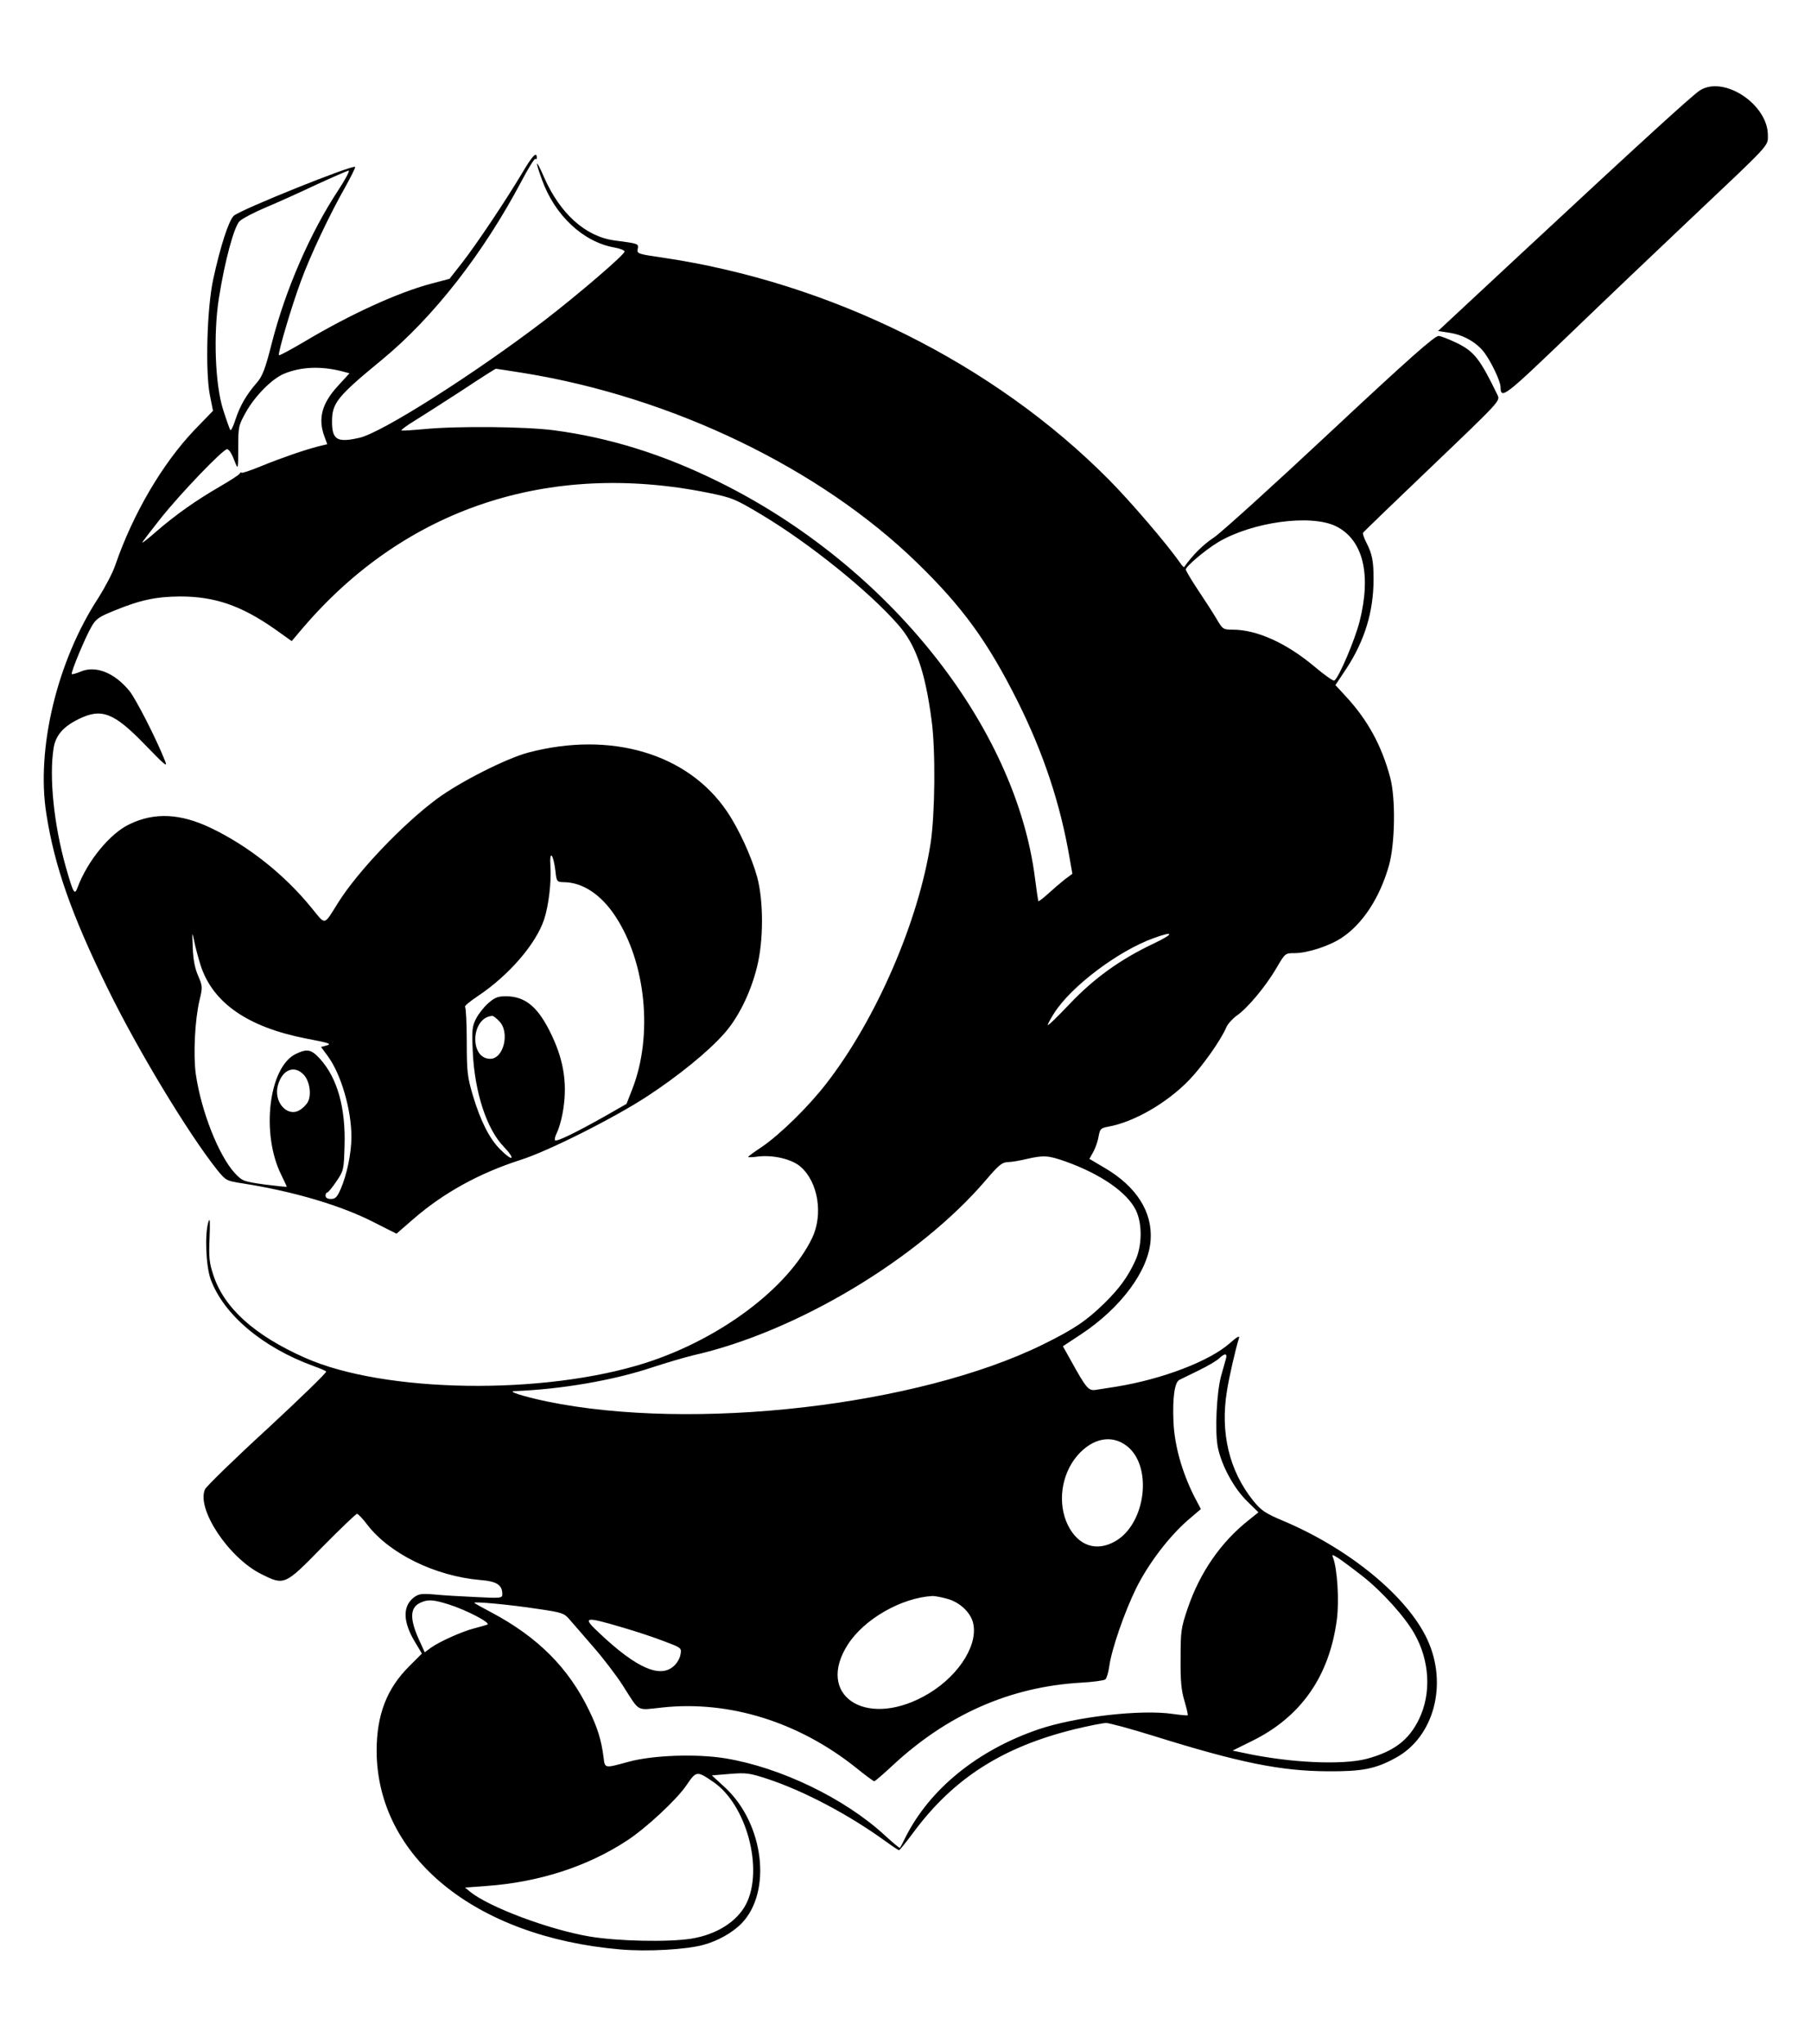 <?xml version="1.0" standalone="no"?>
<!DOCTYPE svg PUBLIC "-//W3C//DTD SVG 20010904//EN"
 "http://www.w3.org/TR/2001/REC-SVG-20010904/DTD/svg10.dtd">
<svg version="1.0" xmlns="http://www.w3.org/2000/svg"
 width="840pt" height="948pt" viewBox="0 0 840 948"
 preserveAspectRatio="xMidYMid meet">

<g transform="translate(0,948) scale(0.1,-0.1)"
fill="#000000" stroke="none">
<path d="M7885 9061 c-32 -20 -249 -217 -839 -766 l-376 -350 52 -8 c64 -9
126 -44 162 -91 33 -44 76 -134 76 -161 1 -58 17 -46 316 241 164 158 416 398
559 533 382 361 365 342 365 394 0 143 -204 278 -315 208z"/>
<path d="M2421 8676 c-74 -124 -208 -325 -278 -415 l-58 -74 -87 -23 c-153
-41 -371 -140 -589 -270 -61 -36 -113 -64 -115 -61 -7 6 60 232 102 344 43
118 133 308 204 433 28 51 50 94 47 96 -11 11 -534 -199 -563 -227 -23 -22
-62 -141 -95 -294 -29 -133 -37 -424 -16 -535 l15 -75 -88 -91 c-147 -155
-283 -386 -365 -624 -12 -36 -48 -104 -79 -153 -191 -292 -289 -699 -241
-1001 38 -244 117 -468 285 -811 141 -288 375 -674 508 -841 40 -49 42 -50
119 -62 236 -37 459 -103 613 -183 l99 -50 76 66 c140 122 306 214 499 276
130 41 439 197 591 297 140 92 279 204 353 288 66 73 124 191 153 309 31 122
31 306 1 418 -26 94 -85 223 -140 304 -182 269 -539 374 -922 273 -104 -28
-317 -136 -424 -215 -161 -120 -367 -337 -457 -480 -69 -110 -57 -107 -124
-25 -126 155 -293 287 -466 370 -142 68 -262 74 -378 18 -90 -42 -195 -170
-241 -293 -14 -38 -19 -30 -54 92 -56 197 -79 421 -57 556 10 57 44 97 115
132 107 53 164 31 309 -119 97 -100 106 -107 91 -71 -39 99 -134 284 -163 320
-69 85 -156 120 -226 91 -21 -9 -40 -14 -42 -12 -6 6 63 172 92 221 20 35 35
45 102 72 123 51 197 66 308 67 161 0 283 -42 438 -150 l80 -57 50 59 c474
556 1140 778 1881 629 112 -23 125 -28 247 -101 220 -131 500 -356 635 -511
82 -93 125 -216 155 -443 19 -138 16 -431 -4 -567 -56 -365 -253 -821 -486
-1120 -83 -107 -214 -235 -298 -292 -35 -23 -63 -44 -63 -46 0 -2 22 -2 48 2
70 8 157 -13 196 -48 81 -71 105 -221 53 -330 -112 -232 -426 -468 -772 -579
-473 -151 -1211 -140 -1579 23 -235 104 -376 231 -426 383 -19 57 -22 82 -18
173 3 75 2 97 -5 76 -18 -57 -12 -205 10 -267 60 -164 241 -317 478 -403 28
-10 54 -21 58 -25 4 -4 -118 -122 -271 -264 -154 -141 -284 -268 -291 -282
-41 -91 109 -317 260 -393 108 -54 109 -54 283 124 84 85 157 155 162 155 5 0
27 -23 48 -51 103 -134 315 -238 524 -256 77 -6 102 -23 102 -66 0 -18 -7 -19
-122 -13 -68 3 -154 8 -193 12 -62 5 -73 3 -97 -15 -51 -41 -49 -112 6 -204
l33 -55 -58 -58 c-105 -104 -152 -226 -152 -394 2 -491 457 -862 1129 -920
126 -11 305 -1 386 21 67 18 135 56 178 100 141 146 104 460 -75 628 l-63 58
84 7 c76 6 91 4 176 -24 169 -56 376 -166 542 -286 33 -24 63 -44 66 -44 3 0
33 37 67 83 186 251 414 396 747 478 66 16 132 29 147 29 14 0 114 -27 220
-60 397 -124 589 -163 809 -164 158 -1 220 11 313 62 178 96 244 342 147 550
-92 198 -360 419 -665 548 -88 37 -105 49 -143 96 -110 137 -153 314 -121 508
9 59 40 196 56 245 4 13 -9 6 -43 -24 -94 -83 -311 -166 -524 -201 -36 -5 -79
-13 -96 -15 -35 -6 -45 6 -117 136 l-37 66 82 54 c187 123 316 297 325 439 9
130 -66 248 -213 334 l-71 42 19 34 c10 19 21 51 24 72 6 32 10 37 43 43 120
21 274 110 377 217 61 63 149 188 172 244 7 16 29 40 48 54 49 33 135 136 184
220 41 70 41 70 84 70 60 0 162 33 219 71 97 64 176 184 219 334 29 101 32
314 6 410 -40 149 -104 265 -204 374 l-50 54 52 78 c84 129 125 263 125 413 0
84 -6 116 -33 169 -11 21 -18 42 -16 46 2 4 146 143 320 309 316 302 317 303
304 330 -81 167 -108 202 -188 241 -35 17 -73 32 -85 33 -17 2 -136 -103 -503
-446 -264 -247 -507 -467 -540 -489 -48 -31 -99 -82 -137 -136 -2 -3 -11 6
-20 20 -61 87 -228 282 -329 384 -535 540 -1292 916 -2075 1031 -111 16 -116
18 -111 40 4 24 6 24 -108 39 -134 18 -252 124 -326 292 -39 90 -45 84 -10
-11 60 -166 192 -289 337 -314 23 -4 44 -12 46 -18 4 -12 -217 -201 -373 -321
-325 -248 -752 -519 -856 -543 -104 -24 -128 -10 -128 75 0 86 24 116 232 287
239 197 470 493 648 830 31 59 60 105 63 101 4 -3 7 -1 7 5 0 32 -20 11 -69
-72z m-852 -78 c-131 -199 -245 -462 -308 -708 -31 -123 -44 -155 -70 -185
-48 -55 -78 -107 -99 -171 -10 -32 -21 -53 -24 -48 -3 5 -18 47 -33 94 -37
115 -46 348 -20 515 27 173 71 336 97 360 13 12 68 41 123 64 55 23 161 71
235 106 74 34 141 63 147 64 7 1 -15 -41 -48 -91z m14 -839 l38 -10 -53 -58
c-74 -80 -94 -150 -64 -233 l14 -38 -42 -10 c-71 -19 -167 -52 -263 -91 -51
-21 -93 -35 -93 -31 0 4 -4 2 -8 -4 -4 -7 -47 -34 -95 -62 -107 -62 -198 -126
-289 -204 -37 -33 -68 -57 -68 -54 0 3 37 51 82 108 94 119 297 330 312 325
11 -4 21 -20 38 -65 12 -30 13 -24 13 70 0 100 1 105 37 169 42 74 120 153
176 176 77 32 169 36 265 12z m847 -9 c690 -112 1374 -442 1824 -880 211 -205
327 -365 465 -640 121 -242 199 -477 242 -728 l13 -74 -35 -26 c-19 -15 -53
-44 -77 -66 -23 -21 -44 -37 -46 -35 -1 2 -8 49 -15 104 -89 709 -682 1453
-1466 1840 -258 128 -509 206 -768 240 -134 17 -448 20 -601 5 -55 -5 -101 -8
-104 -6 -2 3 24 22 58 43 34 21 133 84 219 140 86 57 158 103 161 103 3 0 61
-9 130 -20z m3766 -710 c126 -62 166 -222 110 -443 -23 -88 -96 -260 -117
-273 -5 -3 -46 26 -91 64 -131 110 -268 172 -380 172 -44 0 -47 2 -74 48 -15
26 -54 86 -86 134 -32 48 -58 92 -58 97 0 14 87 88 149 126 157 94 429 132
547 75z m-3620 -1597 c6 -53 6 -53 43 -54 85 -2 169 -58 234 -156 143 -215
177 -554 80 -803 l-27 -69 -105 -60 c-137 -77 -219 -116 -226 -109 -4 3 0 19
8 35 8 16 20 55 26 88 24 127 9 239 -48 360 -62 133 -122 185 -215 185 -37 0
-52 -6 -81 -32 -20 -17 -45 -49 -57 -72 -18 -36 -20 -52 -15 -156 9 -186 64
-355 143 -437 58 -61 44 -73 -16 -13 -50 50 -91 131 -127 251 -25 85 -28 108
-28 249 0 85 -4 158 -8 161 -4 3 23 26 61 51 142 95 268 240 306 355 21 64 34
174 29 248 -5 75 13 57 23 -22z m-1645 -441 c57 -173 218 -285 489 -338 111
-21 121 -25 92 -33 l-23 -6 31 -42 c62 -84 110 -249 110 -375 0 -75 -21 -175
-49 -240 -17 -39 -25 -48 -46 -48 -16 0 -25 6 -25 15 0 8 3 15 8 15 4 0 23 23
42 51 34 50 35 55 38 163 6 178 -33 316 -113 405 -41 45 -60 49 -112 24 -127
-60 -164 -373 -67 -564 13 -27 24 -50 24 -52 0 -2 -46 3 -102 10 -100 14 -104
16 -139 53 -75 82 -156 287 -181 460 -12 90 -4 250 17 340 15 62 15 66 -6 115
-15 34 -23 75 -25 130 -3 76 -3 78 7 30 5 -27 19 -78 30 -113z m4419 102
c-154 -73 -275 -160 -389 -280 -56 -59 -101 -103 -101 -97 0 5 13 29 29 54 78
124 298 290 463 349 96 35 95 20 -2 -26z m-3035 -359 c51 -50 22 -175 -41
-175 -98 0 -90 192 9 199 4 1 19 -10 32 -24z m-906 -249 c27 -29 37 -92 19
-126 -7 -13 -25 -31 -40 -39 -57 -32 -120 40 -99 116 20 73 76 96 120 49z
m3533 -402 c165 -59 287 -144 327 -227 30 -63 29 -165 -4 -235 -34 -74 -74
-128 -142 -195 -85 -83 -142 -121 -286 -192 -580 -285 -1621 -404 -2300 -264
-109 23 -185 47 -151 48 215 8 461 50 642 111 65 21 149 46 187 55 479 108
1047 448 1360 815 57 67 73 80 99 81 17 0 56 7 86 14 82 19 102 17 182 -11z
m744 -916 c-4 -13 -13 -48 -22 -78 -21 -76 -30 -261 -15 -333 18 -85 74 -188
135 -248 l53 -52 -46 -37 c-128 -101 -226 -243 -282 -408 -31 -91 -33 -106
-33 -232 -1 -104 3 -149 18 -198 10 -34 17 -64 15 -66 -2 -2 -33 1 -69 6 -147
22 -451 -13 -622 -71 -282 -96 -505 -276 -618 -501 -12 -25 -24 -47 -26 -49
-2 -2 -34 25 -71 59 -186 171 -483 314 -738 356 -134 22 -337 15 -450 -16
-114 -31 -109 -32 -116 25 -10 75 -27 132 -65 210 -95 199 -239 344 -459 460
-38 20 -72 39 -75 42 -8 8 165 -8 295 -28 110 -16 122 -20 145 -47 14 -16 64
-74 111 -128 48 -55 109 -135 137 -179 82 -128 61 -116 185 -103 310 33 631
-67 897 -279 43 -35 81 -63 85 -63 4 0 41 32 83 71 255 238 547 367 876 386
56 3 106 10 113 15 6 5 14 32 18 60 11 81 71 253 125 363 56 113 151 238 239
315 l61 52 -31 59 c-57 114 -91 235 -96 344 -5 113 5 184 27 196 8 4 49 24 90
44 41 20 84 45 95 56 26 25 39 24 31 -3z m-460 -403 c121 -92 90 -358 -51
-441 -89 -52 -174 -23 -222 74 -49 101 -31 234 44 322 70 81 159 99 229 45z
m1095 -605 c90 -71 194 -186 239 -265 72 -126 80 -279 21 -399 -47 -96 -116
-148 -241 -182 -114 -30 -358 -19 -570 27 l-53 11 89 44 c229 112 361 302 395
566 11 85 2 234 -18 285 -6 16 -4 15 24 -2 17 -11 68 -49 114 -85z m-1924
-105 c60 -18 109 -67 118 -118 20 -107 -82 -255 -233 -335 -273 -146 -498 9
-350 241 76 119 249 218 394 226 11 0 43 -6 71 -14z m-2316 -25 c85 -27 199
-87 179 -94 -8 -3 -35 -10 -60 -17 -56 -14 -160 -61 -200 -89 l-30 -22 -26 57
c-46 101 -43 154 11 175 32 14 59 11 126 -10z m803 -106 c66 -19 156 -49 199
-66 79 -30 79 -30 73 -62 -3 -17 -17 -41 -32 -53 -63 -56 -172 -8 -341 151
-85 79 -75 82 101 30z m424 -717 c154 -104 235 -404 153 -566 -42 -82 -137
-142 -254 -161 -107 -17 -342 -12 -473 10 -188 32 -465 136 -553 207 l-24 20
96 7 c245 17 472 90 657 212 87 57 229 189 273 254 47 69 49 69 125 17z"/>
</g>
</svg>
